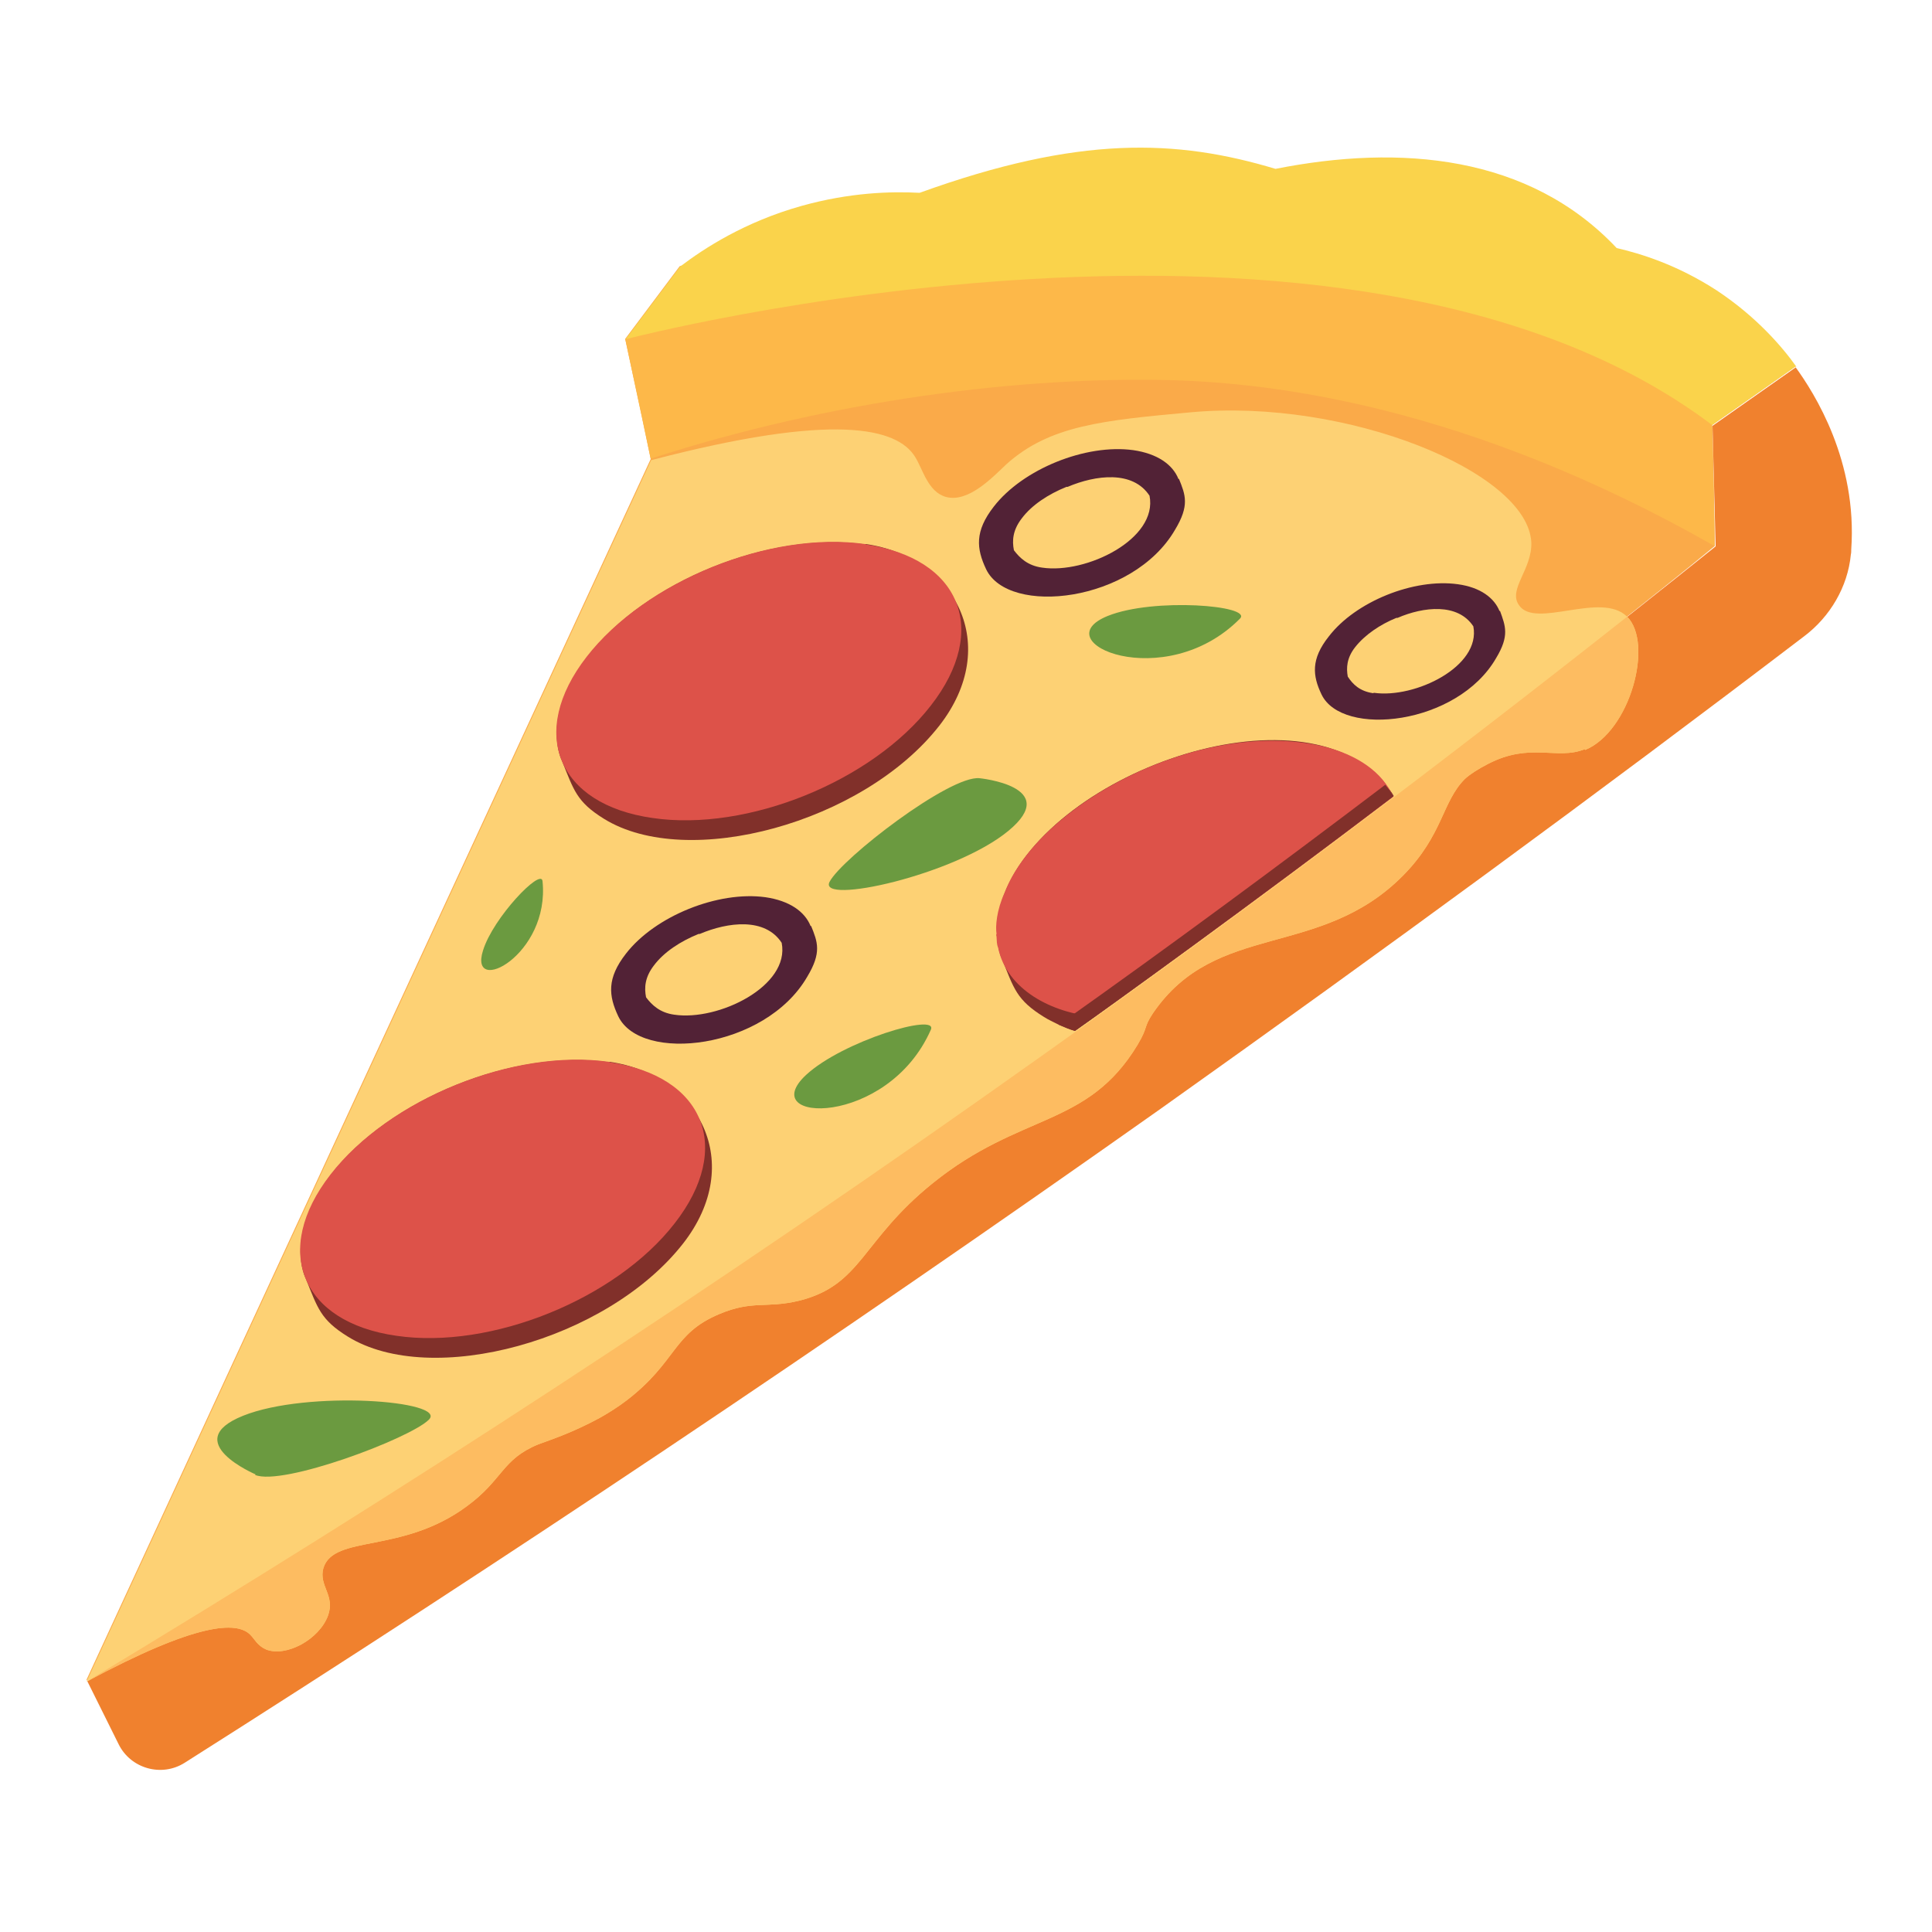 <?xml version="1.0" encoding="UTF-8"?>
<svg id="Layer_1" data-name="Layer 1" xmlns="http://www.w3.org/2000/svg" version="1.1" viewBox="0 0 50 50">
  <defs>
    <style>
      .cls-1 {
        fill: #dd5249;
      }

      .cls-1, .cls-2, .cls-3, .cls-4, .cls-5, .cls-6, .cls-7, .cls-8, .cls-9, .cls-10 {
        stroke-width: 0px;
      }

      .cls-2 {
        fill: #fdd174;
      }

      .cls-3 {
        fill: #fdbc61;
      }

      .cls-4 {
        fill: #522236;
      }

      .cls-11 {
        isolation: isolate;
      }

      .cls-5 {
        fill: #6b9a40;
      }

      .cls-6 {
        fill: #faaa49;
      }

      .cls-7 {
        fill: #f0812e;
      }

      .cls-8 {
        fill: #fdb849;
      }

      .cls-12 {
        mix-blend-mode: screen;
      }

      .cls-9 {
        fill: #fad34b;
      }

      .cls-10 {
        fill: #81302a;
      }
    </style>
  </defs>
  <g class="cls-11">
    <g id="Layer_1-2" data-name="Layer 1">
      <g>
        <path class="cls-6" d="M46.46,9.49l-2.15,1.51s.01.03.01.12l.02.84.04,2.17c-.91.75-1.85,1.49-2.79,2.24-.65.52-1.31,1.04-1.97,1.55-2.87,2.25-5.83,4.5-8.92,6.76-1.15.84-2.32,1.7-3.5,2.54-8.62,6.15-17,11.56-24.97,16.27,4.86-10.54,9.74-21.07,14.61-31.61l-.23-1.11-.43-2,1.41-1.88c.64-.19,1.3-.35,1.96-.52,2.45-.61,5.02-1.12,7.59-1.42,7.07-.84,14.19-.06,19.31,4.54v-.02Z"/>
        <path class="cls-8" d="M44.3,11c.02.13.03.83.03.96.02.51.04,1.23.04,2.17-6.43-3.66-11.47-4.21-13.99-4.29-3.96-.11-8.87.52-13.54,2.03l-.66-3.1c7.88-3.5,23.64-5.48,28.12,2.22h0Z"/>
        <path class="cls-9" d="M46.46,9.49l-2.15,1.51c-9.42-7.12-28.12-2.22-28.12-2.22l1.41-1.88c.63-.48,1.68-1.16,3.14-1.57,1.25-.35,2.32-.38,3.06-.34,4.12-1.49,6.65-1.39,9.21-.62,3.23-.64,6.56-.36,8.83,2.05.61.14,1.56.43,2.58,1.09,1.03.68,1.7,1.46,2.07,1.98h-.02Z"/>
        <path class="cls-7" d="M46.46,9.49c.51.7,1.61,2.45,1.45,4.73,0,.04,0,.09-.01.13-.08.84-.54,1.61-1.2,2.11-5.34,4.07-10.9,8.14-16.67,12.24-8.59,6.07-17.03,11.71-25.25,16.92-.6.38-1.4.15-1.71-.48l-.81-1.63c7.94-4.78,16.24-10.16,24.77-16.23,6.17-4.4,11.97-8.8,17.37-13.14l-.08-3.12,2.15-1.51h0Z"/>
        <path class="cls-2" d="M41.01,19.39c-.72.29-1.4-.19-2.5.38-.27.14-.47.27-.6.39-.59.59-.56,1.44-1.59,2.49-2.16,2.19-4.84,1.17-6.48,3.57-.26.39-.11.33-.4.82-1.3,2.15-3.02,1.74-5.3,3.58-1.85,1.49-1.83,2.63-3.45,3.04-.86.21-1.21-.02-2.08.35-1.21.51-1.08,1.22-2.39,2.23-.25.19-.48.33-.69.45-.72.39-1.25.56-1.6.69-.95.39-.91.92-1.86,1.61-1.67,1.23-3.43.72-3.7,1.59-.13.46.31.7.12,1.23-.23.62-1.08,1.08-1.6.88-.23-.1-.3-.27-.41-.38-.35-.36-1.39-.32-4.24,1.21,4.86-10.54,9.74-21.07,14.61-31.61,4.77-1.25,6.37-.83,6.83-.09.2.31.33.91.8,1.04.58.16,1.21-.51,1.57-.85,1.12-1,2.48-1.13,4.77-1.34,4.04-.37,8.71,1.54,8.81,3.36.03.7-.61,1.22-.32,1.63.42.63,2.13-.37,2.8.3.69.69.08,2.97-1.09,3.45h.02Z"/>
        <path class="cls-3" d="M41.01,19.39c-.72.29-1.4-.19-2.5.38-.27.14-.47.27-.6.39-.59.59-.56,1.44-1.59,2.49-2.16,2.19-4.84,1.17-6.48,3.57-.26.39-.11.33-.4.82-1.3,2.15-3.02,1.74-5.3,3.58-1.85,1.49-1.83,2.63-3.45,3.04-.86.21-1.21-.02-2.08.35-1.21.51-1.08,1.22-2.39,2.23-.25.19-.48.33-.69.45-.72.39-1.25.56-1.6.69-.95.39-.91.92-1.86,1.61-1.67,1.23-3.43.72-3.7,1.59-.13.46.31.7.12,1.23-.23.62-1.08,1.08-1.6.88-.23-.1-.3-.27-.41-.38-.35-.36-1.39-.32-4.24,1.21,7.94-4.78,16.24-10.16,24.77-16.23,5.32-3.78,10.35-7.58,15.1-11.33.69.69.08,2.97-1.09,3.45h.02Z"/>
        <g>
          <path class="cls-10" d="M22.4,14.09c-2.48-.35-5.7.95-7.21,2.92-1.22,1.58-.65,2.67-.65,2.67.31.77.38,1.07,1.09,1.51,2.16,1.34,6.71.11,8.68-2.41,1.62-2.08.42-4.36-1.9-4.7h-.01Z"/>
          <path class="cls-1" d="M22.4,14.09c2.45.35,3.22,2.21,1.69,4.17-1.52,1.96-4.75,3.27-7.2,2.91-2.47-.35-3.23-2.21-1.71-4.17,1.52-1.96,4.75-3.27,7.21-2.92h.02Z"/>
          <g class="cls-12">
            <path class="cls-1" d="M20.86,15.62c.63.09.82.56.43,1.06s-1.21.83-1.83.74c-.63-.09-.82-.56-.43-1.06s1.21-.83,1.83-.74Z"/>
          </g>
          <g class="cls-12">
            <path class="cls-1" d="M18.83,18.44c.63.09.82.56.43,1.06s-1.21.83-1.83.74c-.63-.09-.82-.56-.43-1.06s1.21-.83,1.83-.74Z"/>
          </g>
          <g class="cls-12">
            <path class="cls-1" d="M17.62,16.91c.44.06.58.4.3.75s-.85.58-1.29.52-.58-.4-.3-.75.85-.58,1.29-.52Z"/>
          </g>
        </g>
        <path class="cls-4" d="M30.5,12.4c-.15-.38-.55-.66-1.17-.75-1.23-.17-2.86.49-3.61,1.46-.5.64-.45,1.09-.2,1.62.58,1.22,3.8.86,4.89-1.02.38-.63.27-.9.1-1.32h0ZM26.97,14.69c-.37-.05-.58-.25-.73-.45-.05-.25-.03-.52.2-.82.26-.35.69-.63,1.16-.82h.03c.73-.31,1.69-.43,2.12.23.22,1.12-1.64,2.03-2.78,1.86h0Z"/>
        <path class="cls-4" d="M20.98,23.97c-.15-.38-.55-.66-1.17-.75-1.23-.17-2.86.49-3.61,1.46-.5.64-.45,1.09-.2,1.62.58,1.22,3.8.86,4.89-1.02.38-.63.27-.9.1-1.32h0ZM17.45,26.26c-.37-.05-.58-.25-.73-.45-.05-.25-.03-.52.2-.82.26-.35.69-.63,1.16-.82h.03c.73-.31,1.69-.43,2.12.23.22,1.12-1.64,2.03-2.78,1.86h0Z"/>
        <path class="cls-4" d="M38.81,15.82c-.14-.35-.5-.62-1.08-.7-1.14-.16-2.65.45-3.34,1.35-.47.59-.42,1.02-.19,1.5.53,1.12,3.52.8,4.52-.94.35-.58.24-.83.1-1.22h-.01ZM35.54,17.94c-.35-.05-.53-.23-.66-.43-.04-.22-.03-.48.19-.76.25-.32.65-.59,1.07-.76h.03c.67-.29,1.56-.39,1.96.22.2,1.04-1.51,1.87-2.57,1.72h-.01Z"/>
        <path class="cls-5" d="M25.35,20.14c-.77-.08-3.56,2.07-3.88,2.68s3.24-.17,4.63-1.32-.75-1.36-.75-1.36Z"/>
        <path class="cls-5" d="M32.09,16.01c.34-.34-2.23-.55-3.42-.07-1.69.68,1.47,2.04,3.42.07Z"/>
        <path class="cls-5" d="M24.09,26.65c.2-.45-2.28.29-3.23,1.17-1.34,1.25,2.11,1.37,3.23-1.17Z"/>
        <path class="cls-5" d="M14.04,22.8c-.04-.34-1.28.95-1.54,1.8-.38,1.2,1.74.12,1.54-1.8Z"/>
        <path class="cls-5" d="M6.6,38.17c.7.3,4.01-.94,4.5-1.43s-3.14-.77-4.81-.1.33,1.52.33,1.52h-.01Z"/>
        <g>
          <g>
            <path class="cls-10" d="M36.06,20.61c-3.59,2.73-7.44,5.51-8.24,6.07-.14-.04-.28-.1-.42-.16-.14-.07-.27-.13-.38-.2-.71-.44-.78-.73-1.09-1.51-.09-.16-.15-.59-.12-.64-.03-.25.04-.61.12-.86,1.05-3.27,7.77-5.69,9.93-3,.08.1.15.18.21.29h-.01Z"/>
            <path class="cls-1" d="M36.07,20.61h0c-2.49,1.89-5.08,3.8-7.73,5.7-1.1-.09-2.29-.69-2.51-1.79-.04-.09-.03-.18-.04-.28,0-.02-.02-.04,0-.07-.03-.2,0-.61.21-1.07.86-2.25,4.99-4.52,8.22-3.79.92.22,1.56.68,1.84,1.31v-.02Z"/>
            <path class="cls-10" d="M36.06,20.61c-3.59,2.73-7.44,5.51-8.24,6.07-.14-.04-.28-.1-.42-.16,2.91-2.06,5.72-4.14,8.45-6.21.08.1.15.18.21.29Z"/>
          </g>
          <g class="cls-12">
            <path class="cls-1" d="M29.66,21.05c.43.07.56.39.29.73-.26.35-.83.57-1.26.51s-.56-.39-.29-.73.83-.57,1.26-.51Z"/>
          </g>
          <g class="cls-12">
            <path class="cls-1" d="M33.11,20.12c.68.09.89.61.47,1.15-.42.53-1.3.89-1.99.8s-.89-.61-.47-1.15c.42-.53,1.3-.89,1.99-.8Z"/>
          </g>
          <g class="cls-12">
            <path class="cls-1" d="M28.27,23.71c.43.07.56.39.29.73-.26.35-.83.57-1.26.51s-.56-.39-.29-.73.83-.57,1.26-.51Z"/>
          </g>
        </g>
        <g>
          <path class="cls-10" d="M15.77,27.49c-2.48-.35-5.7.95-7.21,2.92-1.22,1.58-.65,2.67-.65,2.67.31.77.38,1.07,1.09,1.51,2.16,1.34,6.71.11,8.68-2.41,1.62-2.08.42-4.36-1.9-4.7h-.01Z"/>
          <g>
            <path class="cls-1" d="M15.77,27.49c2.45.35,3.22,2.21,1.69,4.17-1.52,1.96-4.75,3.27-7.2,2.91-2.47-.35-3.23-2.21-1.71-4.17,1.52-1.96,4.75-3.27,7.21-2.92h.02Z"/>
            <g class="cls-12">
              <path class="cls-1" d="M12.51,28.86c.43.07.56.39.29.73-.26.35-.83.57-1.26.51s-.56-.39-.29-.73c.26-.35.83-.57,1.26-.51Z"/>
            </g>
            <g class="cls-12">
              <path class="cls-1" d="M15.54,30.03c.72.1.95.65.5,1.23-.45.57-1.39.96-2.13.86-.72-.1-.95-.65-.5-1.23s1.39-.96,2.13-.86Z"/>
            </g>
            <g class="cls-12">
              <path class="cls-1" d="M10.89,31.85c.43.07.56.39.29.73-.26.35-.83.57-1.26.51s-.56-.39-.29-.73.83-.57,1.26-.51Z"/>
            </g>
          </g>
        </g>
      </g>
    </g>
  </g>
</svg>